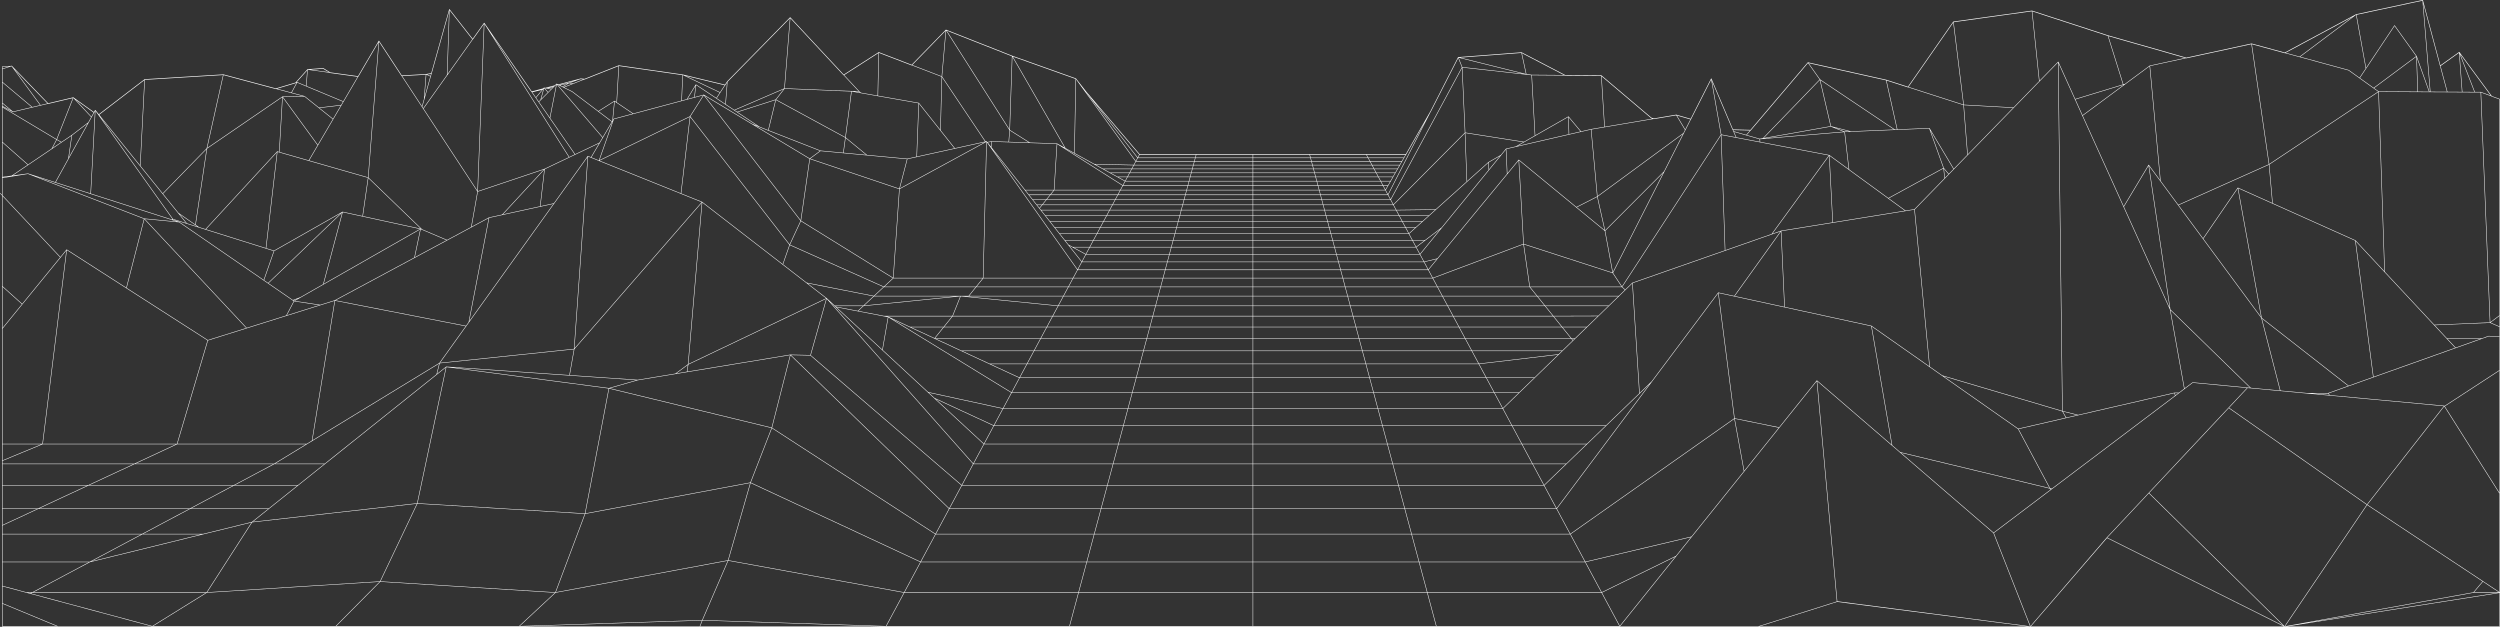 <svg width="5220.864" height="1309" viewBox="0 0 5220.86 1309" fill="none" xmlns="http://www.w3.org/2000/svg" xmlns:xlink="http://www.w3.org/1999/xlink">
	<rect x="0" y="0" width="5220.86" height="1309" fill="#333333" stroke="none"/>
	<desc>
			Created with Pixso.
	</desc>
	<defs/>
	<g style="mix-blend-mode:overlay">
		<path id="Vector" d="M0.02 403.77L0 403.77C-0.2 403.57 -0.19 403.26 0.02 403.07C0.22 402.87 0.53 402.88 0.72 403.09L0.72 403.12L0.02 403.77Z" fill="#181818" fill-opacity="0" fill-rule="nonzero"/>
		<path id="Vector" d="M2363.5 352.7L2367.77 344.75L2371.89 337.06L2375.89 329.63L2379.76 322.43M2857.14 329.63L2853.27 322.43M2734.89 322.43L2736.83 329.63M695.61 248.83L666.09 225.23L635.94 201.14L632.11 200.12L608.55 193.82L576.13 185.16L466.43 155.85L302.1 165.92L206.28 239.33M997.44 399.92L966.89 353.33L966.65 352.98L930.96 298.55L930.65 298.07L930.44 297.75L930.21 297.4L884.27 227.34L883.94 226.84L881.4 222.97L838.87 158.11L791.29 85.55L747.87 159.64L731.61 187.38L731.58 187.44L717.06 212.21L712.73 219.61L695.61 248.83L663.72 303.25L644.86 335.44M1188.3 173.33L1196.65 174.74M1220.79 165.2L1212.78 164.41L1165.64 176.85M2008.47 1013.61L1692.61 742L1650.55 741.04L1434.79 776.65L1410.6 780.64L1410.57 780.65L1331.76 793.66L1271.64 810.9M2054.83 927.3L1951.42 831.57L1938.08 819.22L1844.57 732.66L1842.82 731.04L1745.32 640.78L1743.08 638.71L1726.16 623.05L1684.32 590.69L1634.73 552.34L1535.26 475.43L1534.66 474.96L1466.14 421.97L1422.11 404.29L1387.17 390.25L1386.17 389.85L1378.29 386.69L1377.81 386.49L1335.76 369.6L1334.78 369.21L1270.92 343.56L1270.41 343.36L1254.8 337.08L1254.75 337.06L1251.01 335.56L1250.97 335.55L1250.96 335.54L1234.28 328.84L1227.72 326.21L1212.02 348.11L1211.93 348.23L1156.89 425L1156.67 425.3L979.06 673L973.35 680.95L917.91 758.28L911.89 782.06M917.91 758.28L651.71 920.57L640.67 927.3L572.7 968.75M1441.1 243.24L1384.52 270.69L1384.01 270.94L1292.44 315.37L1251.02 335.46M1878.29 394.53L1691.03 331.49L1662.99 314.61L1648.72 306.01L1648.46 305.86L1570.94 259.19L1532.75 236.19L1532.38 235.97L1469.67 198.21L1450.22 203.41L1434.56 207.6L1423.41 210.58L1322.42 237.6L1281.62 248.52L1279.27 252.5L1278.21 254.29L1258.74 287.33L1252.34 298.2L1234.28 328.84M1281.62 248.52L1251.02 335.46L1251.01 335.56M1993.97 310.05L1993.96 310.04L1964 272.31L1918.72 215.28L1833.17 200.26L1797.41 193.98L1778.21 190.61M1533.39 230.11L1638.24 184.87L1778.21 190.61L1794.04 190.87M1797.41 193.98L1794.04 190.87L1761.95 156.46L1650.16 36.59L1518.85 170.33L1514.24 177.39L1503.86 193.31L1496.06 205.26M2129.14 788.95L2066.44 759.9L2007.62 732.66L1952.34 707.05L1951.7 706.75L1900.29 682.94L1854.8 661.86L1846.14 660.19L1791.44 649.66L1745.32 640.78M2267.63 531.15L2239.96 516.13L2230.98 511.26M2290.78 488.08L2297.82 474.96M2317.24 438.81L2323.2 427.72M2176.54 427.72L2170.67 435.01M2339.73 396.95L2344.84 387.45L2349.76 378.29L2354.5 369.46M2061.64 297.19L2070.84 295.45L2106.63 296.67L2150.49 298.16L2207.35 300.1L2224.79 309.68L2243.5 319.95L2243.76 320.09L2285.24 342.86L2303.15 352.7L2318.14 360.93L2333.67 369.46L2349.76 378.29M2359.08 360.93L2363.5 352.7M3530.93 248.72L3500.58 239.96L3453.87 247.86L3451.06 248.33L3350.9 265.28L3322.78 270.04L3301.72 274.9L3301.61 274.92L3276.47 280.72L3165.73 306.24L3164.58 306.51L3145.21 310.97L3134.53 324.05L3109.28 354.98L3031.57 450.13L3031.38 450.36L3011.29 474.96L3010.84 475.5L2965.4 531.15M2949.62 501.79L2942.26 488.08L2935.21 474.96M2775.86 474.96L2779.39 488.08M2921.99 450.36L2915.79 438.81L2909.83 427.72L2904.11 417.06L2898.6 406.81L2893.3 396.95L2888.2 387.45M2763.17 427.72L2766.15 438.81M2988.01 231.86L2936.05 322.43L2931.92 329.63L2927.65 337.06L2923.24 344.75L2918.68 352.7L2913.96 360.93L2909.07 369.46L2904.01 378.29L2898.75 387.45L2893.3 396.95M2752.36 387.45L2754.91 396.95M2873.96 360.93L2869.53 352.7M2743.03 352.7L2745.24 360.93M4280.99 1019.93L4283 1022.49M3979.4 440.34L3943.44 414.13L3861.32 354.26L3820.09 324.21L3751.71 311.21L3750.29 310.94L3675.5 296.72L3625.76 287.26L3594.31 281.29M3573.71 164.36L3594.31 281.29L3596.94 358.01L3596.95 358.15L3602.59 523.2M3865.29 274.74L3823.39 263.93L3681.8 289.07L3674.93 290.29M4100.72 219.09L3984.56 181.7L3938.97 167.03L3775.6 130.66L3655.83 271.73L3646.94 282.21M4333.5 207.35L4434.08 176.7L4437.79 175.71M5096.06 137.35L5135.72 109.06L5203.14 200.58L5202.81 200.45L5180.83 192.54L5168.06 192.47L5141.88 192.32L5110.74 192.14L5075.19 191.94L5073.25 191.93L5049.13 191.8L4967.27 191.34L4738.63 343.39M4967.27 191.34L4957.02 184.01L4947.54 177.22L4947 176.84L4933.11 166.89L4930.19 164.8L4927.63 162.97L4904.77 146.61L4802.54 118.75L4771.43 110.27L4702.02 91.36L4565.81 120.92L4489.5 137.48L4437.79 175.71L4434.22 178.35L4348.91 241.41M4702.02 91.36L4735.58 322.43L4735.73 323.4L4738.63 343.39L4745.81 424.73M5200.12 673.74L5196.61 586.29L5196.61 586.07L5187.52 359.55L5187.52 359.36L5186.54 335.07L5186.54 334.83L5180.83 192.54M3620.37 274.54L3646.94 282.21L3674.93 290.29L3768.51 282.37L3769.83 282.26L3852.18 275.29L3865.29 274.74L3865.77 274.72L3956.89 270.92L3962.06 270.7L4029.19 267.9L4035.48 278.42L4035.48 278.42L4061.29 321.63L4061.45 321.9L4061.88 322.62L4062 322.81L4070.85 337.62L4071.06 337.98L4080.15 353.18M3852.18 275.29L3823.65 264.03L3823.39 263.93M4061.24 372.59L4058.96 351.03L4050.74 328.09L4050.17 326.48L4049.35 324.2L4029.19 267.9M5128.09 726.55L5109.89 707.05L5083.44 678.7L4979.92 567.77L4918.79 502.27L4745.81 424.73L4673.49 392.32L4672.97 393.07L4672.61 393.61L4600.74 498.56M4532.02 646.43L4434.96 431.74L4409.29 374.96L4408.49 373.17L4403.81 362.86L4403.41 361.94L4348.91 241.41L4333.5 207.35L4298.25 129.34L4258.85 169.77L4205.12 224.91L4131.1 300.89L4130.88 301.11L4130.27 301.73L4120.89 311.36L4120.59 311.67L4119.29 313.01L4119.27 313.02L4108.99 323.58L4080.15 353.18L4069.78 363.82L4061.24 372.59L4055.44 378.54L4055.18 378.8L3998.17 437.31L3979.4 440.34L3899.68 453.21L3827.42 464.87L3719.53 482.28L3699.98 489.12L3602.59 523.2L3409.09 590.89L3394.08 605.44L3380.74 618.37L3359.75 638.71L3337.9 659.88L3314.12 682.94L3289.24 707.05L3284.93 711.22L3262.82 732.66L3255.07 740.16L3204.73 788.95L3172.7 819.99L3138.41 853.23M4298.25 129.34L4300.18 289.47L4300.19 289.63L4307.06 858.68M4722.81 664.01L4636.44 546.95L4636.41 546.9L4600.74 498.56L4548.86 428.26L4511.74 377.95L4487.18 344.67L4462.21 386.32L4462.06 386.55L4460.25 389.59L4434.96 431.74M4761.99 816.1L4722.81 664.01L4699 532.82L4698.86 532.08L4679.99 428.13L4679.91 427.72L4673.49 392.32M5220.09 703.22L5197.17 701.97L5182.9 707.05L5128.09 726.55L4956.39 787.65L4904.66 806.07L4861.91 821.28L4816.75 821.16M4541.22 820.46L4542.66 826.41M4240.16 1308.5L4400.08 1122.66L4487.48 1029.48L4583 927.62L4583.31 927.3L4583.5 927.09L4654.33 851.59L4693.56 809.77M4163.27 1112.91L4283 1022.49L4285.19 1020.85L4542.66 826.41L4550.5 820.48L4561.73 812.01L4579.1 798.89L4693.56 809.77L4700.2 810.38L4761.99 816.1L4816.75 821.16L4865.16 825.64L5104.49 847.78L5104.89 848.41L5220.09 1030.5M2878.53 369.46L2873.96 360.93M2883.28 378.29L2888.2 387.45M2344.84 387.45L2480.68 387.45L2616.52 387.45L2752.36 387.45L2888.2 387.45L2898.75 387.45M2878.53 369.46L2883.28 378.29M3451.06 248.33L3448.57 246.23L3344.15 157.83L3268.64 157.22L3198.65 156.65L3053.44 140.48M3198.65 156.65L3187.28 155.12L3045.28 119.79M2928.46 462.4L2935.21 474.96M2202.27 474.96L2297.82 474.96L2457.17 474.96L2616.52 474.96L2775.86 474.96L2935.21 474.96L2956.87 474.96M2921.99 450.36L2928.46 462.4M3134.53 324.05L3108.52 338.9L3064.62 378.29L3063.34 379.43L2998.41 437.7L2984.77 449.93L2984.29 450.36L2970.87 462.4L2957.23 474.64L2956.87 474.96L2943.23 487.2L2942.26 488.08M3301.61 274.92L3275.42 243.63L3205.68 283.44L3182.66 296.58L3165.73 306.24M2223.49 501.79L2283.4 501.79L2449.97 501.79L2616.52 501.79L2783.07 501.79L2949.62 501.79L2976.22 501.79M3394.08 605.44L3387.28 599.11L3368.01 569.95L3351.75 482L3335.75 410.53L3333.14 382.26L3333.06 381.36L3322.78 270.04M3351.75 482L3291.98 432.84L3195.2 353.24L3194.55 352.7L3171.75 333.95L3147.51 363.38L3075.87 450.36L3075.3 451.06L3001.97 540.1L2982.74 563.44M3625.76 287.26L3620.37 274.54L3618.76 270.73L3573.71 164.36L3530.93 248.72L3519.46 271.34L3516 278.17L3512.06 285.94L3512.04 285.97L3506.28 297.33L3506.21 297.47L3493.59 322.34L3493.55 322.43L3475.48 358.06L3368.01 569.95M3475.48 358.06L3352.16 481.59L3351.75 482M3387.28 599.11L3540.32 364.17L3540.6 363.74L3565.89 324.92L3566.59 323.85L3594.31 281.29M3284.93 711.22L3281.57 707.05M1952.34 707.05L2173.14 707.05L2394.83 707.05L2616.52 707.05L2838.2 707.05L3059.88 707.05L3281.57 707.05L3289.24 707.05M4214.72 895.71L4314.84 872.63L4339.88 866.86L4541.22 820.46L4550.5 820.48M4280.99 1019.93L4214.72 895.71L4055.96 784.4L4029.72 766.01L3908.14 680.76L3726.81 641.38L3621.85 618.58L3588.39 611.31L3497.64 732.53L3497.55 732.66L3449.4 796.98L3250.74 1062.34M1466.61 1295.36L1850.38 1307.91L2233.45 1307.91L2616.52 1307.91L2999.59 1307.91L3382.65 1307.91L3500.2 1161.4L3532.65 1120.96L3642.29 984.31L3715.63 892.9L3716.14 892.27L3794.29 794.85L3822.4 819.08L3823.46 819.99L3951.22 930.12L3968.12 944.69L4163.27 1112.91L4240.16 1308.5M2487.8 360.93L2490.01 352.7M2485.51 369.46L2487.8 360.93M2616.52 360.93L2616.52 352.7M2490.01 352.7L2492.13 344.75M2616.52 369.46L2616.52 360.93M2745.24 360.93L2747.53 369.46M2740.89 344.75L2743.03 352.7M2616.52 352.7L2616.52 344.75L2616.52 337.06M2480.68 387.45L2483.13 378.29M2483.13 378.29L2485.51 369.46M2359.08 360.93L2354.5 369.46M2909.07 369.46L2878.53 369.46L2747.53 369.46L2616.52 369.46L2485.51 369.46L2354.5 369.46L2333.67 369.46M2478.12 396.95L2480.68 387.45M2616.52 387.45L2616.52 378.29M2616.52 378.29L2616.52 369.46M2616.52 396.95L2616.52 387.45M2752.36 387.45L2749.9 378.29M2904.01 378.29L2883.28 378.29L2749.9 378.29L2616.52 378.29L2483.13 378.29L2349.76 378.29M2749.9 378.29L2747.53 369.46M2334.43 406.81L2339.73 396.95M2475.48 406.81L2478.12 396.95M2616.52 406.81L2616.52 396.95M2754.91 396.95L2757.56 406.81M2328.93 417.06L2323.2 427.72M2469.86 427.72L2472.72 417.06M2472.72 417.06L2475.48 406.81M2334.43 406.81L2328.93 417.06M2466.87 438.81L2469.86 427.72M2616.52 427.72L2616.52 417.06M2616.52 417.06L2616.52 406.81M2616.52 438.81L2616.52 427.72M2763.17 427.72L2760.31 417.06M2760.31 417.06L2757.56 406.81M2463.78 450.36L2466.87 438.81M2616.52 450.36L2616.52 438.81M2766.15 438.81L2769.26 450.36M2304.57 462.4L2297.82 474.96M2457.17 474.96L2460.55 462.4M2460.55 462.4L2463.78 450.36M2311.04 450.36L2304.57 462.4M2317.24 438.81L2311.04 450.36M2453.64 488.08L2457.17 474.96M2616.52 474.96L2616.52 462.4M2616.52 462.4L2616.52 450.36M2616.52 488.08L2616.52 474.96M2775.86 474.96L2772.49 462.4M2772.49 462.4L2769.26 450.36M2449.97 501.79L2453.64 488.08M2616.52 501.79L2616.52 488.08M2779.39 488.08L2783.07 501.79M2446.11 516.13L2449.87 502.12L2449.97 501.79M2290.78 488.08L2283.4 501.79M2786.92 516.13L2783.16 502.12L2783.07 501.79M2375.89 329.63L2267.67 191.07L2247.19 164.86L2246.65 164.18L2113.78 116.89L1975.47 62.45L1903.96 135.8M1778.21 190.61L1766.34 281.34L1766.26 281.95L1765.57 287.23L1761.2 319.42M2164.89 427.72L2176.54 427.72L2323.2 427.72L2469.86 427.72L2616.52 427.72L2763.17 427.72L2909.83 427.72M2176.54 427.72L2185.12 417.06M2193.38 406.81L2185.12 417.06M2201.34 396.95L2193.38 406.81M2259.18 546.9L2230.98 511.26L2223.49 501.79L2212.63 488.08L2202.27 474.96L2192.33 462.4L2182.81 450.36L2173.67 438.81L2170.67 435.01L2164.89 427.72L2156.47 417.06L2148.36 406.81L2140.56 396.95L2069.88 307.61L2061.64 297.19L2060.3 295.48L2058.09 295.96L1994.52 309.93L1993.97 310.05L1937.64 322.43L1937.41 322.48L1914.38 327.54L1894.66 331.87L1828.93 325.74L1810.4 324.01L1761.2 319.42L1734.01 316.88L1733.96 316.87L1713.48 314.96L1604.46 272.3L1585.85 265.02L1571.97 259.59L1570.94 259.19M1441.1 243.24L1504.45 324.87L1504.5 324.93L1649.1 511.26M1803.21 638.71L2005.31 618.37L2005.95 618.31L2022.97 618.32L2220.79 618.37M1466.14 421.97L1459.38 500.83L1459.36 501.06L1458.06 516.13L1458.03 516.53L1437.06 761.02L1434.79 776.65M1514.24 177.39L1425.78 156.11L1292.31 136.94L1220.79 165.2L1196.65 174.74L1177.02 182.49M1322.42 237.6L1287.87 214.17L1283.31 211.07L1249.43 232.54M1585.85 265.02L1557.34 246.05L1556.36 245.39L1539.35 234.07L1533.39 230.11L1515.15 217.97L1496.06 205.26L1453.32 176.83L1448.83 184.2L1448.66 184.46L1434.56 207.6M1765.57 287.23L1762.78 285.71L1762.5 285.56L1620.12 208.16M1278.21 254.29L1249.43 232.54L1195.06 191.42L1177.02 182.49L1174.62 181.3L1168.36 178.2L1165.64 176.85L1162.38 175.24L1159.04 178.59L1156.55 181.09L1151.66 186.01L1144.72 192.99L1129.11 208.68L1125.01 212.79M1162.38 175.24L1258.28 286.8L1258.74 287.33M1200.99 322.65L1148.4 246.61L1125.01 212.79L1118.97 204.06L1110.81 192.29L1110.26 191.47L1011.15 48.18L987.16 81.87L933.85 156.75L924 170.58L923.77 170.9L884.35 226.27L883.94 226.84M791.29 85.55L774.93 294.2L774.91 294.48L770.06 356.38L768.91 370.96L757.3 451.73M768.91 370.96L767.79 370.63L719.37 356.77L718.17 356.43L668.85 342.31L644.86 335.44L583.21 317.79L579.03 316.6L531.85 367.76L429.23 479.06M1252.34 298.2L1200.99 322.65L1200.68 322.79L1188.92 328.4L1188.77 328.47L1137.21 353.02L997.44 399.92M1137.21 353.02L1096.72 396.8L1096.57 396.95L1048.84 448.57M1251.02 335.46L1250.96 335.54M715.39 442.63L596.63 556.36L595.53 557.41L582.3 570.08L559.9 591.53M572.28 523.93L555.44 518.65L429.23 479.06L415.41 474.72L390 466.75L360.9 457.62L360.73 457.39L330.75 415.3L330.44 414.85L330.13 414.43L309.01 384.78L277.48 340.51L277.19 340.1L268.05 327.27L198.9 230.19M933.76 501.58L917.4 494.63L916.91 494.42L881.23 479.27L878.26 478.01L757.3 451.73L715.39 442.63L572.28 523.93L550.9 585.34M878.26 478.01L675.14 593.89L627.66 620.98L614.01 628.77M668.88 637.04L614.01 628.77L611.57 627.09L559.9 591.53L550.9 585.34L374.29 463.81L360.51 459.4L359.45 459.06L359.21 458.98L357.7 458.5L314.74 444.75L314.35 444.63L189.37 404.63L175.84 400.3L174.88 399.99L144.87 390.39L144.62 390.31L136.19 387.61L134.86 387.18L115.59 381.02L58.49 362.75L24.58 367.29L4.79 369.95M374.29 463.81L328.68 459.42L327.94 459.35L301.17 456.77L148.57 397.65L146.41 396.81L58.49 362.75M1156.89 425L1128.07 431.28L1048.84 448.57L1021.25 454.58L984.25 474.45L933.76 501.58L865.58 538.19L699.3 627.51L668.88 637.04L598 659.26L515.07 685.24L433.96 710.66L263.97 601.52L139.26 521.44L126.21 537.44L65.26 612.13L65.02 612.43L46.46 635.18L4.79 686.24M63.49 1239.59L67.58 1237.41M1520.58 1170.42L1159.98 1237.41L793.83 1214.49L431.71 1237.41L67.58 1237.41L55.38 1237.41M1466.61 1295.36L1084.24 1307.91L701.17 1307.91L318.1 1307.91L63.49 1239.59L55.38 1237.41L4.79 1223.84M1151.66 186.01L1142.53 184.52L1138.85 183.92L1136.07 183.47L1134.81 184.99L1133.32 186.78L1118.97 204.06M576.13 185.16L617.43 172.82L620.4 171.93L639.47 179.88L717.06 212.21M635.94 201.14L631.98 201.22L631.28 201.23L589.95 202.03L431.99 310.1M431.99 310.1L403.31 339.47L403.3 339.49L394.16 348.85L393.29 349.74L377.32 366.1L376.96 366.46L339.76 404.57M390 466.75L372.28 444.81L368.18 439.75L367.43 438.81L339.76 404.57L292.8 346.43L279.23 329.63L279.12 329.5L206.28 239.33L198.9 230.19L196.35 234.8L191 244.49L184.73 255.84L161.13 298.58L153 313.29L152.97 313.34L142.93 331.52L115.59 381.02M360.9 457.62L359.21 458.98M184.73 255.84L150.05 282.41L136.94 291.28L136.86 291.34L128.44 297.03L127.74 297.5L108.24 310.7L58.67 344.23L24.58 367.29M196.35 234.8L153.03 203.76L100.41 216.21L84.58 219.96L67.39 224.02L26.94 233.59L4.79 221.71M118.34 291.4L126.43 270.98L126.46 270.91L153.03 203.76M2861.13 337.06L2857.14 329.63M2865.26 344.75L2869.53 352.7M2861.13 337.06L2865.26 344.75M2496.21 329.63L2498.13 322.43M2494.21 337.06L2496.21 329.63M2616.52 329.63L2616.52 322.43M2616.52 337.06L2616.52 329.63M2736.83 329.63L2738.82 337.06M2492.13 344.75L2494.21 337.06M2740.89 344.75L2738.82 337.06M689.44 151.61L674.9 142.68L642.2 145.11L617.43 172.82M900.95 153.26L889.78 155.15L838.87 158.11M4.79 223.45L118.34 291.4L128.44 297.03M189.37 404.63L193.86 322.43L193.86 322.36L198.9 230.19M360.51 459.4L360.9 457.62M415.41 474.72L408.18 469.71L372.28 444.81M589.95 202.03L590.56 202.87L663.72 303.25M611.57 627.09L627.66 620.98M899.22 159.41L889.78 155.15M1168.36 178.2L1188.3 173.33L1212.78 164.41M1188.3 173.33L1174.62 181.3M1142.53 184.52L1156.55 181.09M1110.81 192.29L1133.32 186.78M1134.81 184.99L1110.56 191.39L1110.26 191.47M1159.04 178.59L1138.85 183.92M1791.44 649.66L1803.21 638.71L1825.05 618.37L1845.76 599.11L1865.4 580.82M1994.52 309.93L1993.96 310.04M2108.58 271.73L2131.36 286.1L2131.7 286.31L2150.49 298.16M3453.87 247.86L3448.57 246.23M3956.89 270.92L3895.5 229.74L3894.58 229.13L3800.63 166.12L3775.6 130.66M3943.44 414.13L4039.81 361.49L4040.22 361.27L4058.96 351.03M4058.96 351.03L4069.78 363.82M4108.99 323.58L4108.23 313.94L4108.2 313.65L4107.81 308.8L4107.79 308.57L4107.77 308.32L4100.72 219.09L4079.32 45.56M3968.12 944.69L4280.99 1019.93L4285.19 1020.85M4434.08 176.7L4434.1 176.94L4434.22 178.35M4511.74 377.95L4506.24 318.42L4506.22 318.2L4489.5 137.48M4865.16 825.64L4861.91 821.28M4956.39 787.65L4924.71 547.11L4924.68 546.9L4918.79 502.27M2936.05 322.43L2853.27 322.43L2734.89 322.43L2616.52 322.43L2498.13 322.43L2379.76 322.43L2267.67 191.07M2375.89 329.63L2496.21 329.63L2616.52 329.63L2736.83 329.63L2857.14 329.63L2931.92 329.63M153.03 203.76L191 244.49M1331.76 793.66L1189.35 783.84L931.85 766.1L911.89 782.06L678.39 968.75L622.28 1013.61L561.33 1062.34L526.28 1090.36M1221.85 1072.75L871.4 1051.38L526.28 1090.36L424.18 1115.43L187.63 1173.56M296.89 1115.43L187.63 1173.56L67.58 1237.41M4.79 968.75L280.73 968.75L572.7 968.75L678.39 968.75M1650.16 36.59L1638.24 184.87M1966.93 159.97L1903.96 135.8L1835.2 109.41L1761.95 156.46M1567.27 1008L1922.55 1173.56M1850.38 1307.91L1888.25 1237.41L1922.55 1173.56L1953.77 1115.43L1982.3 1062.34L2008.47 1013.61L2032.57 968.75L2054.83 927.3L2075.46 888.91L2094.62 853.23L2112.48 819.99L2129.14 788.95L2144.76 759.9M1953.77 1115.43L1611.8 893.49M1650.55 741.04L1611.8 893.49L1567.27 1008L1520.58 1170.42L1466.61 1295.36L1461.51 1308.5M1726.16 623.05L2032.57 968.75M2075.46 888.91L1951.42 831.57M1854.8 661.86L2112.48 819.99M2173.14 707.05L2186.1 682.94M3314.12 682.94L3262.14 682.94L3046.93 682.94L2831.72 682.94L2616.52 682.94L2401.31 682.94L2186.1 682.94L1970.9 682.94L1900.29 682.94M1970.9 682.94L1951.7 706.75M2198.32 660.19L2209.86 638.71L2220.79 618.37L2231.13 599.11M3387.28 599.11L3194.59 599.11L3001.9 599.11L2809.21 599.11L2616.52 599.11L2423.83 599.11L2231.13 599.11L2038.44 599.11L1845.76 599.11M2038.44 599.11L2022.97 618.32M2240.96 580.82L2250.29 563.44L2259.18 546.9L2267.63 531.15L2275.71 516.13M2140.56 396.95L2201.34 396.95L2339.73 396.95L2478.12 396.95L2616.52 396.95L2754.91 396.95L2893.3 396.95M2344.84 387.45L2207.35 300.1M2207.35 300.1L2201.34 396.95M2918.68 352.7L2869.53 352.7L2743.03 352.7L2616.52 352.7L2490.01 352.7L2363.5 352.7L2303.15 352.7M1922.55 1173.56L2269.54 1173.56L2616.52 1173.56L2963.5 1173.56L3310.48 1173.56M3382.65 1307.91L3344.78 1237.41L3310.48 1173.56L3279.26 1115.43L3250.74 1062.34L3224.56 1013.61L3200.46 968.75M3622.17 873.94L3279.26 1115.43M3279.26 1115.43L2947.89 1115.43L2616.52 1115.43L2285.13 1115.43L1953.77 1115.43M2947.89 1115.43L2963.5 1173.56M2032.57 968.75L2324.55 968.75L2616.52 968.75L2908.49 968.75L3200.46 968.75L3271.12 968.75M3200.46 968.75L3178.2 927.3M3314.13 927.3L3178.2 927.3L2897.36 927.3L2616.52 927.3L2335.68 927.3L2054.83 927.3M2897.36 927.3L2908.49 968.75M2112.48 819.99L2364.5 819.99L2616.52 819.99L2868.54 819.99L3120.56 819.99L3172.7 819.99M3120.56 819.99L3103.88 788.95M3204.73 788.95L3103.88 788.95L2860.2 788.95L2616.52 788.95L2372.83 788.95L2129.14 788.95M2860.2 788.95L2868.54 819.99M3059.88 707.05L3046.93 682.94M2831.72 682.94L2838.2 707.05M2220.79 618.37L2418.64 618.37L2616.52 618.37L2814.38 618.37L3012.25 618.37L3210.12 618.37L3380.74 618.37M3012.25 618.37L3001.9 599.11M2809.21 599.11L2814.38 618.37M2259.18 546.9L2437.85 546.9L2616.52 546.9L2795.19 546.9L2973.86 546.9M3001.97 540.1L2973.86 546.9M3001.9 599.11L2992.08 580.82L2982.74 563.44L2973.86 546.9L2965.4 531.15L2957.33 516.13L2949.62 501.79M2965.4 531.15L2790.96 531.15L2616.52 531.15L2442.08 531.15L2267.63 531.15M2790.96 531.15L2795.19 546.9M2212.63 488.08L2290.78 488.08L2453.64 488.08L2616.52 488.08L2779.39 488.08L2942.26 488.08M2173.67 438.81L2317.24 438.81L2466.87 438.81L2616.52 438.81L2766.15 438.81L2915.79 438.81M2998.41 437.7L2915.79 438.81M3059.57 277.22L2909.83 427.72M2318.14 360.93L2359.08 360.93L2487.8 360.93L2616.52 360.93L2745.24 360.93L2873.96 360.93L2913.96 360.93M4339.88 866.86L4307.06 858.68L4055.96 784.4M3500.58 239.96L3519.46 271.34M4100.72 219.09L4205.12 224.91M4565.81 120.92L4402.04 74.25L4243.54 22.7L4079.32 45.56L3984.56 181.7M5059.43 0.5L5075.19 191.94M4920.58 30.19L4802.54 118.75M5110.74 192.14L5096.06 137.35L5059.43 0.5L4920.58 30.19L4771.43 110.27M5073.25 191.93L5046.5 117.46L5000.65 53.39L4940.92 143.03L4927.63 162.97M4434.08 176.7L4402.04 74.25M4738.63 343.39L4548.86 428.26M3675.5 296.72L3674.93 290.29M3861.32 354.26L3852.18 275.29M3823.39 263.93L3800.63 166.12M3800.63 166.12L3681.8 289.07M3699.98 489.12L3820.09 324.21M3820.09 324.21L3827.42 464.87M4307.06 858.68L4314.84 872.63M4561.73 812.01L4532.02 646.43L4487.18 344.67M3794.29 794.85L3836.43 1256.1L4240.16 1308.5M4654.33 851.59L4943.21 1053.98L5185.08 1214.06L5220.09 1237.23M4943.21 1053.98L5104.49 847.78M3671.59 1308.5L4240.16 1308.5L4771.06 1308.5L5220.36 1308.5M4771.06 1308.5L5165.45 1237.41L5220.09 1237.41L5220.36 1237.41M4487.48 1029.48L4771.06 1308.5M4771.06 1308.5L4943.21 1053.98M3063.34 379.43L3059.57 277.22L3053.44 140.48L3045.28 119.79M3053.44 140.48L2904.11 417.06M2904.11 417.06L2760.31 417.06L2616.52 417.06L2472.72 417.06L2328.93 417.06L2185.12 417.06L2156.47 417.06M2898.6 406.81L2988.01 231.86L3045.28 119.79L3177.46 109.71L3268.64 157.22M3059.57 277.22L3182.66 296.58M3177.46 109.71L3187.28 155.12M3335.75 410.53L3516 278.17M3194.59 599.11L3181.73 509.66L3171.75 333.95M3181.73 509.66L2992.08 580.82M2982.74 563.44L2799.63 563.44L2616.52 563.44L2433.4 563.44L2250.29 563.44M3210.12 618.37L3194.59 599.11M3368.01 569.95L3181.73 509.66M3335.75 410.53L3291.98 432.84M3023.17 638.71L3012.25 618.37M3226.5 638.71L3210.12 618.37M3034.71 660.19L3046.93 682.94M3262.14 682.94L3243.81 660.19L3226.5 638.71M3243.81 660.19L3034.71 660.19L2825.62 660.19L2616.52 660.19L2407.42 660.19L2198.32 660.19L1989.22 660.19L1846.14 660.19M3337.9 659.88L3243.81 660.19M3359.75 638.71L3226.5 638.71L3023.17 638.71L2819.85 638.71L2616.52 638.71L2413.19 638.71L2209.86 638.71M3023.17 638.71L3034.71 660.19M3281.57 707.05L3262.14 682.94M3073.64 732.66L3059.88 707.05M3073.64 732.66L3088.28 759.9L3103.88 788.95M3157.57 888.91L3138.41 853.23L3120.56 819.99M3157.57 888.91L3178.2 927.3M2075.46 888.91L2345.99 888.91L2616.52 888.91L2887.05 888.91L3157.57 888.91L3353.99 888.91M3726.81 641.38L3719.53 482.28M3719.53 482.28L3621.85 618.58M3642.29 984.31L3622.17 873.94L3588.39 611.31M3622.17 873.94L3715.63 892.9M3310.48 1173.56L3532.65 1120.96M2898.6 406.81L2757.56 406.81L2616.52 406.81L2475.48 406.81L2334.43 406.81L2193.38 406.81L2148.36 406.81M2970.87 462.4L2928.46 462.4L2772.49 462.4L2616.52 462.4L2460.55 462.4L2304.57 462.4L2192.33 462.4M2984.29 450.36L2921.99 450.36L2769.26 450.36L2616.52 450.36L2463.78 450.36L2311.04 450.36L2182.81 450.36M2442.08 531.15L2446.11 516.13M2957.33 516.13L2786.92 516.13L2616.52 516.13L2446.11 516.13L2275.71 516.13L2239.96 516.13M2283.4 501.79L2275.71 516.13M2437.85 546.9L2442.08 531.15M2616.52 531.15L2616.52 516.13M2616.52 516.13L2616.52 501.79M2616.52 546.9L2616.52 531.15M2790.96 531.15L2786.92 516.13M3010.84 475.5L2976.22 501.79L2957.33 516.13M2433.4 563.44L2437.85 546.9M2616.52 563.44L2616.52 546.9M2795.19 546.9L2799.63 563.44M2240.96 580.82L2231.13 599.11M2423.83 599.11L2428.74 580.82M2992.08 580.82L2804.29 580.82L2616.52 580.82L2428.74 580.82L2240.96 580.82L2053.18 580.82L1865.4 580.82L1672.36 461.15M2428.74 580.82L2433.4 563.44M2060.3 295.48L2250.29 563.44M2418.64 618.37L2423.83 599.11M2616.52 599.11L2616.52 580.82M2616.52 580.82L2616.52 563.44M2799.63 563.44L2804.29 580.82M2616.52 618.37L2616.52 599.11M2809.21 599.11L2804.29 580.82M2413.19 638.71L2418.64 618.37M2616.52 638.71L2616.52 618.37M2814.38 618.37L2819.85 638.71M2198.32 660.19L2186.1 682.94M2401.31 682.94L2407.42 660.19M2407.42 660.19L2413.19 638.71M2005.95 618.31L2209.86 638.71M2394.83 707.05L2401.31 682.94M2616.52 682.94L2616.52 660.19M2616.52 707.05L2616.52 682.94M2831.72 682.94L2825.62 660.19M2616.52 660.19L2616.52 638.71M2819.85 638.71L2825.62 660.19M2387.96 732.66L2394.83 707.05M2616.52 732.66L2616.52 707.05M2838.2 707.05L2845.08 732.66M2372.83 788.95L2380.63 759.9M3088.28 759.9L2852.4 759.9L2616.52 759.9L2380.63 759.9L2144.76 759.9L2066.44 759.9M2380.63 759.9L2387.96 732.66M3262.82 732.66L3073.64 732.66L2845.08 732.66L2616.52 732.66L2387.96 732.66L2159.38 732.66L2007.62 732.66M2159.38 732.66L2144.76 759.9M2173.14 707.05L2159.38 732.66M2364.5 819.99L2372.83 788.95M2616.52 788.95L2616.52 759.9M2616.52 759.9L2616.52 732.66M2616.52 819.99L2616.52 788.95M2860.2 788.95L2852.4 759.9M3255.07 740.16L3088.28 759.9M2852.4 759.9L2845.08 732.66M2355.57 853.23L2364.5 819.99M2616.52 853.23L2616.52 819.99M2868.54 819.99L2877.46 853.23M2335.68 927.3L2345.99 888.91M2345.99 888.91L2355.57 853.23M3138.41 853.23L2877.46 853.23L2616.52 853.23L2355.57 853.23L2094.62 853.23M2094.62 853.23L1938.08 819.22M2324.55 968.75L2335.68 927.3M2616.52 927.3L2616.52 888.91M2616.52 888.91L2616.52 853.23M2616.52 968.75L2616.52 927.3M2897.36 927.3L2887.05 888.91M2887.05 888.91L2877.46 853.23M2312.5 1013.61L2324.55 968.75M2616.52 1013.61L2616.52 968.75M2908.49 968.75L2920.54 1013.61M2285.13 1115.43L2299.4 1062.34M3250.74 1062.34L2933.63 1062.34L2616.52 1062.34L2299.4 1062.34L1982.3 1062.34M1982.3 1062.34L1650.55 741.04M1611.8 893.49L1271.64 810.9L931.85 766.1M2299.4 1062.34L2312.5 1013.61M3224.56 1013.61L2920.54 1013.61L2616.52 1013.61L2312.5 1013.61L2008.47 1013.61M1692.61 742L1726.16 623.05M2269.54 1173.56L2285.13 1115.43M2616.52 1115.43L2616.52 1062.34M2616.52 1062.34L2616.52 1013.61M2616.52 1173.56L2616.52 1115.43M2947.89 1115.43L2933.63 1062.34M2933.63 1062.34L2920.54 1013.61M3224.56 1013.61L3271.12 968.75L3314.13 927.3L3353.99 888.91L3423.81 821.63L3449.4 796.98M2252.37 1237.41L2269.54 1173.56M2616.52 1237.41L2616.52 1173.56M2963.5 1173.56L2980.65 1237.41M2233.45 1307.91L2252.37 1237.41M3344.78 1237.41L2980.65 1237.41L2616.52 1237.41L2252.37 1237.41L1888.25 1237.41M1520.58 1170.42L1888.25 1237.41M2616.52 1307.91L2616.52 1237.41M2999.59 1307.91L2980.65 1237.41M3344.78 1237.41L3500.2 1161.4M1964 272.31L1966.93 159.97L1975.47 62.45M1966.93 159.97L2058.09 295.96M2108.58 271.73L1975.47 62.45M1835.2 109.41L1833.17 200.26M1634.73 552.34L1649.1 511.26L1672.36 461.15L1691.03 331.49M1672.36 461.15L1469.67 198.21M1469.67 198.21L1441.1 243.24L1422.11 404.29M1691.03 331.49L1713.48 314.96M1649.1 511.26L1845.76 599.11M1865.4 580.82L1878.29 394.53L1894.66 331.87M2038.44 599.11L2053.18 580.82M2053.18 580.82L2060.3 295.48M2060.3 295.48L1878.29 394.53M1825.05 618.37L2005.31 618.37M1803.21 638.71L1743.08 638.71M1825.05 618.37L1684.32 590.69M1970.9 682.94L1989.22 660.19M2005.95 618.31L1989.22 660.19M917.91 758.28L1199.06 728.99M1189.35 783.84L1199.06 728.99L1227.72 326.21M1021.25 454.58L979.06 673M1199.06 728.99L1466.14 421.97M1437.06 761.02L1620.72 673.37L1726.16 623.05M1159.98 1237.41L1221.85 1072.75L1271.64 810.9M431.71 1237.41L526.28 1090.36M871.4 1051.38L931.85 766.1M793.83 1214.49L871.4 1051.38M1221.85 1072.75L1567.27 1008M431.71 1237.41L318.1 1307.91M701.17 1307.91L793.83 1214.49M1084.24 1307.91L1159.98 1237.41M1292.31 136.94L1287.87 214.17M1620.12 208.16L1539.35 234.07M1604.46 272.3L1620.12 208.16L1638.24 184.87M1810.4 324.01L1765.57 287.23M1148.4 246.61L1162.38 175.24M984.25 474.45L997.44 399.92L1011.15 48.18M1011.15 48.18L1188.77 328.47M598 659.26L614.01 628.77M301.17 456.77L263.97 601.52M4.79 927.3L88.93 927.3L369.78 927.3L640.67 927.3M88.93 927.3L139.26 521.44M280.73 968.75L369.78 927.3M369.78 927.3L433.96 710.66M184.33 1013.61L280.73 968.75M572.7 968.75L488.35 1013.61M561.33 1062.34L396.74 1062.34L79.63 1062.34L4.79 1062.34M79.63 1062.34L184.33 1013.61M622.28 1013.61L488.35 1013.61L184.33 1013.61L4.79 1013.61M424.18 1115.43L296.89 1115.43L4.79 1115.43M296.89 1115.43L396.74 1062.34M396.74 1062.34L488.35 1013.61M620.4 171.93L608.55 193.82M987.16 81.87L938.43 19.6L900.95 153.26L899.22 159.41L885.8 207.29L881.4 222.97M408.18 469.71L431.99 310.1L466.43 155.85M302.1 165.92L292.8 346.43M515.07 685.24L301.17 456.77M2616.52 344.75L2492.13 344.75L2367.77 344.75M2927.65 337.06L2861.13 337.06L2738.82 337.06L2616.52 337.06L2494.21 337.06L2371.89 337.06M2243.76 320.09L2246.65 164.18M2246.65 164.18L2371.89 337.06M2367.77 344.75L2285.24 342.86M2923.24 344.75L2865.26 344.75L2740.89 344.75L2616.52 344.75M2106.63 296.67L2108.58 271.73L2113.78 116.89M2113.78 116.89L2224.79 309.68M889.78 155.15L885.8 207.29M642.2 145.11L689.44 151.61L747.87 159.64M108.24 310.7L118.34 291.4M142.93 331.52L150.05 282.41M84.58 219.96L24.35 137.72M100.41 216.21L24.35 137.72L23.06 138.14M555.44 518.65L579.03 316.6M583.21 317.79L589.95 202.03M639.47 179.88L642.2 145.11M651.71 920.57L699.3 627.51M699.3 627.51L973.35 680.95M675.14 593.89L715.39 442.63M712.73 219.61L666.09 225.23M865.58 538.19L878.26 478.01M933.85 156.75L938.43 19.6M881.23 479.27L768.91 370.96M1129.11 208.68L1136.07 183.47M1128.07 431.28L1137.21 353.02M1144.72 192.99L1136.07 183.47M1279.27 252.5L1283.31 211.07M1423.41 210.58L1425.78 156.11M1425.78 156.11L1503.86 193.31M1410.57 780.65L1437.06 761.02M1450.22 203.41L1453.32 176.83M1515.15 217.97L1518.85 170.33M1842.82 731.04L1854.8 661.86M1914.38 327.54L1918.72 215.28M2069.88 307.61L2070.84 295.45M3109.28 354.98L3108.52 338.9M3147.51 363.38L3145.21 310.97M3205.68 283.44L3198.65 156.65M3276.47 280.72L3275.42 243.63M3350.9 265.28L3344.15 157.83M3423.81 821.63L3409.09 590.89M3655.83 271.73L3618.76 270.73M3951.22 930.12L3908.14 680.76M3962.06 270.7L3938.97 167.03M4029.72 766.01L3998.17 437.31M4258.85 169.77L4243.54 22.7M4532.02 646.43L4700.2 810.38M4722.81 664.01L4904.66 806.07M4940.92 143.03L4920.58 30.19M4979.92 567.77L4967.27 191.34M4957.02 184.01L5046.5 117.46M5046.5 117.46L5049.13 191.8M5141.88 192.32L5135.72 109.06M5083.44 678.7L5200.12 673.74L5220.09 682.43M5168.06 192.47L5135.72 109.06M5109.89 707.05L5182.9 707.05M5185.08 1214.06L5165.45 1237.41M5202.81 200.45L5135.73 109.4L5096.08 137.69L5059.43 0.83L4920.59 30.53L4771.44 110.61L4702.02 91.7L4565.81 121.26L4402.04 74.59L4243.54 23.04L4079.32 45.9L3984.56 182.04L3938.97 167.37L3775.6 131L3655.84 272.07L3618.76 271.07L3573.72 164.7L3530.94 249.06L3500.58 240.3L3453.87 248.2L3448.57 246.57L3344.15 158.17L3268.64 157.56L3177.47 110.05L3045.29 120.13L2988.01 232.2L2936.05 322.77L2379.77 322.77L2267.67 191.41L2247.2 165.2L2246.65 164.52L2113.78 117.22L1975.47 62.79L1903.97 136.14L1835.21 109.75L1761.95 156.8L1650.17 36.93L1518.86 170.67L1514.25 177.73L1425.79 156.45L1292.31 137.28L1220.79 165.54L1212.79 164.75L1165.64 177.19L1162.38 175.58L1159.05 178.93L1138.85 184.26L1136.07 183.81L1134.81 185.33L1110.56 191.73L1110.27 191.81L1011.16 48.52L987.16 82.21L938.43 19.94L900.95 153.6L889.79 155.49L838.87 158.45L791.29 85.89L747.87 159.98L689.44 151.95L674.9 143.02L642.2 145.45L617.44 173.16L576.13 185.5L466.43 156.19L302.11 166.26L206.29 239.67L198.91 230.53L196.36 235.14L153.04 204.1L100.41 216.55L24.35 138.06L23.06 138.14L4.79 139.25L4.79 144.08L4.79 171.42L4.79 215L4.79 221.71L4.79 223.45L4.79 296.64L4.79 369.95L4.79 371.42L4.79 408.15L4.79 597.86L4.79 686.24L4.79 927.3L4.79 962.11L4.79 968.75L4.79 1013.61L4.79 1062.34L4.79 1097.17L4.79 1115.43L4.79 1173.56L4.79 1223.84L4.79 1260.07L4.79 1307.91L4.79 1308.25L120.25 1308.25L120.85 1308.5L1461.51 1308.5L3671.59 1308.5L5220.36 1308.5L5220.36 1237.41L5220.09 1237.23M4240.16 1308.5L4400.09 1122.99L4771.06 1308.5M3671.59 1308.5L3836.43 1256.43L4240.16 1308.5M4771.06 1308.5L5220.09 1237.75L5220.09 1237.41M5220.09 1237.41L5220.09 1237.23L5220.09 1030.5L5220.09 773.31L5220.09 703.22L5220.09 682.43L5220.09 658.88L5220.09 207.02L5203.15 200.91L5202.81 200.45M5104.89 848.41L5220.09 773.31M5200.12 673.74L5220.09 658.88M126.21 537.44L4.79 408.15M4.79 408.15L0.36 403.43M4.79 1173.56L187.63 1173.56M4.79 1307.91L120.24 1307.91L4.79 1260.07M4.79 1097.17L79.63 1062.34M4.79 144.08L23.06 138.14M26.94 233.59L4.79 215M46.46 635.18L4.79 597.86M4.79 962.11L88.93 927.3M58.67 344.23L4.79 296.64M67.39 224.02L4.79 171.42M58.49 362.75L4.79 371.42" stroke="#FFFFFF" stroke-opacity="1" stroke-width="1" stroke-linejoin="round"/>
	</g>
</svg>
